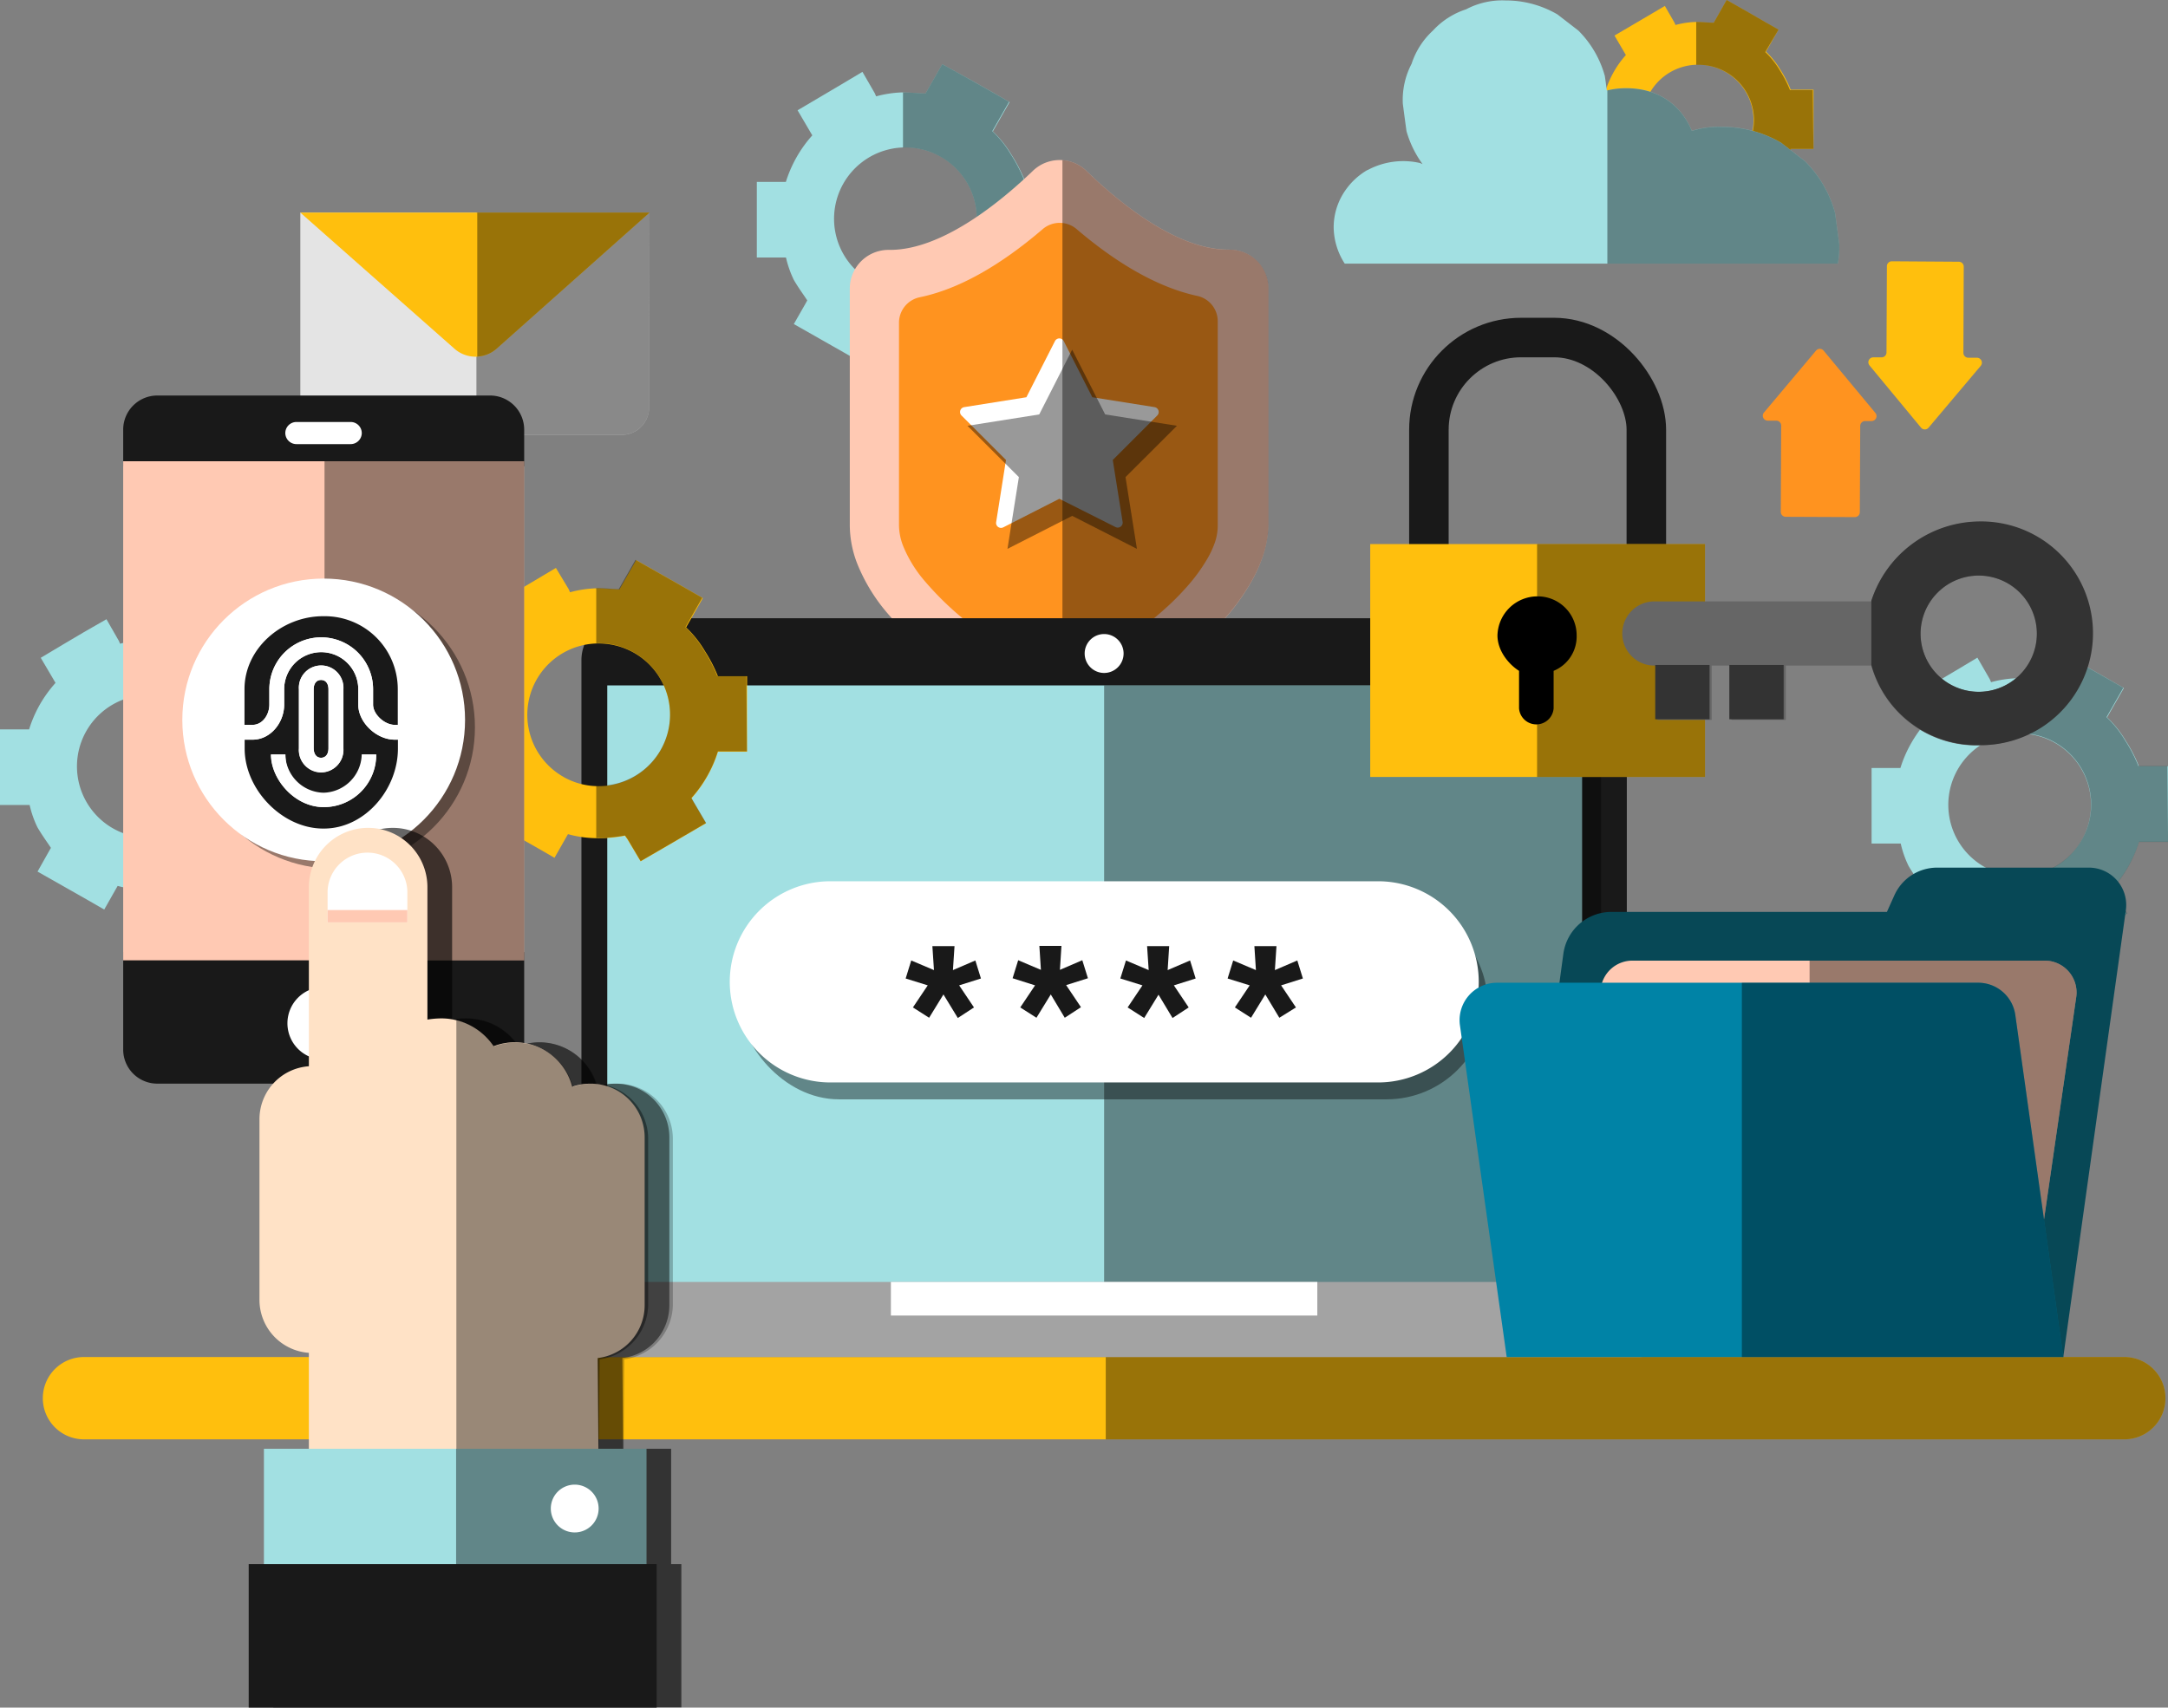 <svg xmlns="http://www.w3.org/2000/svg" viewBox="0 0 438.91 345.78"><rect x="0" y="0" width="438.91" height="345.78" fill="#808080" stroke="none"/><defs><style>.cls-1{isolation:isolate;}.cls-2{fill:#ffbf0d;}.cls-3{opacity:0.4;}.cls-17,.cls-3{mix-blend-mode:soft-light;}.cls-4{fill:#a2e0e2;}.cls-5{fill:#ffc9b3;}.cls-6{fill:#ff931f;}.cls-7{fill:#fff;}.cls-8{fill:#e4e4e4;}.cls-9{fill:#191919;}.cls-10{fill:#a3a3a3;}.cls-11{fill:none;stroke:#191919;stroke-miterlimit:10;stroke-width:8px;}.cls-12{fill:#666;}.cls-13{fill:#333;}.cls-14{fill:#074856;}.cls-15{fill:#0083a6;}.cls-16{fill:#d1d1d1;opacity:0.7;}.cls-17{opacity:0.6;}.cls-18{fill:#ffe2c6;}</style></defs><title>safety</title><g class="cls-1"><g id="Layer_2" data-name="Layer 2"><g id="BACKGROUND_1" data-name="BACKGROUND 1"><path class="cls-2" d="M358.37,37.47a19.64,19.64,0,0,0,4.16-7.32h.61l4,0,0-4,0-4,0-4-4,0h-.62a24.42,24.42,0,0,0-2.06-4,17.37,17.37,0,0,0-2.94-3.69l.3-.53L360.06,6l-2.7-1.53-3.45-2L349.56,0l-2.31,4.08-.31.53c-.93,0-2.39-.18-3.85-.16a17.71,17.71,0,0,0-3.89.61l-.2-.47L337.05,1.2l-3.39,2-3.4,2-3.41,2,2,3.42.31.53a18.89,18.89,0,0,0-2.47,3.44A19.58,19.58,0,0,0,325,18.52h-.61l-4,0,0,4,0,4,0,4,4,0h.62a16.26,16.26,0,0,0,1.24,3.53c.73,1.26,1.61,2.43,2.11,3.22l-.3.53-1.81,3.2,4.35,2.47,3.45,2,2.69,1.54,1.81-3.2.31-.53a17.38,17.38,0,0,0,4.67.64,22.08,22.08,0,0,0,4.31-.38l.4.58,2.06,3.45,3.44-2,3.43-2,3.42-2-2-3.41ZM338.23,34.1a11.23,11.23,0,1,1,15.31-4.22A11.24,11.24,0,0,1,338.23,34.1Z"/><path class="cls-3" d="M367.08,26.15,367,18.23l-4,0h-.62a24.42,24.42,0,0,0-2.06-4,17.37,17.37,0,0,0-2.94-3.69l.3-.53L360.06,6l-2.7-1.53-3.45-2L349.56,0l-2.31,4.08-.31.53c-.87,0-2.19-.16-3.54-.16v8.68a11.22,11.22,0,1,1,0,22.42v8.2h.22a22.08,22.08,0,0,0,4.31-.38l.4.58,2.06,3.45,3.44-2,3.43-2,3.42-2-2-3.41-.31-.53a19.64,19.64,0,0,0,4.16-7.32h.61l4,0Z"/><path class="cls-4" d="M202.1,61.21a25.48,25.48,0,0,0,5.35-9.42h.79l5.1,0,0-5.1,0-5.1,0-5.1-5.1,0h-.8a30.2,30.2,0,0,0-2.66-5.14,22.06,22.06,0,0,0-3.78-4.75l.39-.68,3-5.25-3.47-2-4.43-2.51L190.76,13l-3,5.25-.39.68c-1.21,0-3.08-.24-5-.21a22.86,22.86,0,0,0-5,.79l-.26-.61-2.51-4.35-4.36,2.6-4.38,2.59-4.39,2.59,2.58,4.4.4.68a25.07,25.07,0,0,0-3.18,4.42,25.39,25.39,0,0,0-2.17,5h-.78l-5.1,0,0,5.1,0,5.11,0,5.1,5.1,0h.8a21.08,21.08,0,0,0,1.59,4.54c.94,1.63,2.07,3.14,2.72,4.15l-.38.69-2.34,4.1,5.6,3.18,4.43,2.52,3.48,2,2.33-4.1.39-.69a22.46,22.46,0,0,0,6,.82,28.3,28.3,0,0,0,5.53-.49l.53.75L191.82,74l4.43-2.57,4.41-2.57,4.41-2.58-2.58-4.39Zm-25.93-4.34a14.45,14.45,0,1,1,19.7-5.43A14.46,14.46,0,0,1,176.17,56.87Z"/><path class="cls-3" d="M213.3,46.64l-.07-10.2-5.1,0h-.8a30.2,30.2,0,0,0-2.66-5.14,22.06,22.06,0,0,0-3.78-4.75l.39-.68,3-5.25-3.47-2-4.43-2.51L190.76,13l-3,5.25-.39.68c-1.12,0-2.82-.21-4.56-.21V29.88a14.27,14.27,0,0,1,7.61,1.86,14.44,14.44,0,0,1-7.61,27V69.29h.29a28.3,28.3,0,0,0,5.53-.49l.53.75L191.82,74l4.43-2.57,4.41-2.57,4.41-2.58-2.58-4.39-.39-.68a25.48,25.48,0,0,0,5.35-9.42h.79l5.1,0Z"/><path class="cls-4" d="M427.67,179.88a25.47,25.47,0,0,0,5.36-9.43h.78l5.1,0,0-5.1,0-5.1,0-5.1-5.1,0h-.79a29.83,29.83,0,0,0-2.66-5.14,21.82,21.82,0,0,0-3.78-4.75l.39-.69,3-5.25-3.47-2-4.44-2.52-5.59-3.18-3,5.25-.38.69c-1.21-.05-3.08-.24-5-.21a22.27,22.27,0,0,0-5,.79l-.26-.61-2.51-4.36-4.36,2.61-4.39,2.59L387.1,141l2.59,4.41.4.67a25.52,25.52,0,0,0-3.18,4.43,24.81,24.81,0,0,0-2.17,5H384l-5.1,0,0,5.1,0,5.1,0,5.1,5.1,0h.8a20.55,20.55,0,0,0,1.59,4.54c.94,1.62,2.07,3.13,2.72,4.15l-.39.68-2.33,4.11,5.6,3.18,4.43,2.52,3.47,2,2.34-4.11.38-.68a22.08,22.08,0,0,0,6,.81,26.87,26.87,0,0,0,5.54-.49l.52.76,2.64,4.43,4.43-2.56,4.42-2.57,4.4-2.58-2.57-4.4Zm-25.93-4.34a14.45,14.45,0,1,1,19.71-5.43A14.48,14.48,0,0,1,401.74,175.54Z"/><path class="cls-3" d="M438.88,165.31l-.08-10.2-5.1,0h-.79a29.83,29.83,0,0,0-2.66-5.14,21.82,21.82,0,0,0-3.78-4.75l.39-.69,3-5.25-3.47-2-4.44-2.52-5.59-3.18-3,5.25-.38.69c-1.13,0-2.82-.21-4.56-.21v11.17a14.27,14.27,0,0,1,7.61,1.86,14.44,14.44,0,0,1-7.61,27V188h.28a26.87,26.87,0,0,0,5.54-.49l.52.76,2.64,4.43,4.43-2.56,4.42-2.57,4.4-2.58-2.57-4.4-.4-.67a25.47,25.47,0,0,0,5.36-9.43h.78l5.1,0Z"/><path class="cls-4" d="M48.82,172.09a25.48,25.48,0,0,0,5.35-9.42H55l5.1,0,0-5.1,0-5.1,0-5.1-5.1,0h-.8a29.53,29.53,0,0,0-2.65-5.15,22.63,22.63,0,0,0-3.78-4.75l.39-.68,3-5.25-3.47-2-4.44-2.52-5.6-3.18-3,5.25-.39.68c-1.2,0-3.08-.23-4.95-.21a23.46,23.46,0,0,0-5,.79l-.26-.6-2.5-4.36L17,128l-4.38,2.59L8.25,133.2l2.59,4.4.4.68a25.88,25.88,0,0,0-3.19,4.42,25.43,25.43,0,0,0-2.16,5H5.1l-5.1,0,0,5.1,0,5.1,0,5.1,5.1,0H6a20.22,20.22,0,0,0,1.59,4.54c.94,1.62,2.06,3.13,2.72,4.15l-.39.68L7.6,176.49l5.59,3.17,4.44,2.52,3.47,2,2.33-4.11.39-.68a22.42,22.42,0,0,0,6,.81,27.71,27.71,0,0,0,5.54-.49l.52.76,2.64,4.43L43,182.32l4.42-2.58,4.4-2.57-2.58-4.4Zm-25.93-4.34a14.45,14.45,0,1,1,19.71-5.43A14.47,14.47,0,0,1,22.89,167.75Z"/><path class="cls-3" d="M60,157.53,60,147.33l-5.1,0h-.8a29.53,29.53,0,0,0-2.65-5.15,22.63,22.63,0,0,0-3.78-4.75l.39-.68,3-5.25-3.47-2-4.44-2.52-5.6-3.18-3,5.25-.39.68c-1.12,0-2.82-.2-4.56-.21v11.17a14.44,14.44,0,1,1,0,28.86v10.55h.29a27.71,27.71,0,0,0,5.54-.49l.52.76,2.64,4.43L43,182.32l4.42-2.58,4.4-2.57-2.58-4.4-.39-.68a25.48,25.48,0,0,0,5.35-9.42H55l5.1,0Z"/><path class="cls-2" d="M430.06,291.46H17a8.33,8.33,0,0,1-8.33-8.34h0A8.33,8.33,0,0,1,17,274.79H430.06a8.33,8.33,0,0,1,8.33,8.33h0A8.33,8.33,0,0,1,430.06,291.46Z"/><path class="cls-3" d="M223.86,274.79v16.67h206.2a8.33,8.33,0,0,0,8.33-8.34h0a8.33,8.33,0,0,0-8.33-8.33Z"/><path class="cls-5" d="M248.62,50.55c-10.46,0-22.07-9.54-28.68-15.95a7.8,7.8,0,0,0-10.84,0c-6.68,6.41-18.43,16-28.91,16h-.35a7.84,7.84,0,0,0-7.8,7.83v47.93a21.64,21.64,0,0,0,1.54,7.86,36,36,0,0,0,6,9.86,71.92,71.92,0,0,0,11,10.42,135.16,135.16,0,0,0,18,12c1.51.82,3.69,2.1,5.86,2.1s4.35-1.23,5.86-2.08a157.18,157.18,0,0,0,14.73-9.69,91.82,91.82,0,0,0,8.86-7.31c1.42-1.34,2.78-2.74,4-4.18a43.83,43.83,0,0,0,4.79-6.46,29.49,29.49,0,0,0,2.94-6.14,21.33,21.33,0,0,0,1.16-6.49V58.38a7.82,7.82,0,0,0-7.75-7.82Z"/><path class="cls-6" d="M213.34,137.66a122.24,122.24,0,0,1-16.62-11,62,62,0,0,1-9.46-8.94,25.86,25.86,0,0,1-4.39-7.09,11.83,11.83,0,0,1-.87-4.27v-41a5.27,5.27,0,0,1,4.17-5.16c7.72-1.59,16.06-6.21,24.91-13.79a5.28,5.28,0,0,1,6.9,0c6.9,5.89,15.49,11.6,24.44,13.52A5.25,5.25,0,0,1,246.53,65v41.18a10.74,10.74,0,0,1-.51,3.47,19.18,19.18,0,0,1-1.9,4,34.48,34.48,0,0,1-3.69,5c-1.09,1.24-2.23,2.43-3.39,3.53a82,82,0,0,1-7.88,6.5,149.08,149.08,0,0,1-13.75,9.06c-.38.22-.69.38-.93.51Z"/><path class="cls-7" d="M203.66,93.14l-9-9a1,1,0,0,1,.55-1.7l12.58-2,5.78-11.36a1,1,0,0,1,1.79,0l5.78,11.36,12.59,2a1,1,0,0,1,.55,1.7l-9,9,2,12.59a1,1,0,0,1-1.44,1L214.46,101l-11.36,5.79a1,1,0,0,1-1.44-1Z"/><polygon class="cls-3" points="206.27 96.61 195.87 86.22 210.39 83.92 217.06 70.81 223.74 83.92 238.27 86.22 227.86 96.61 230.17 111.14 217.07 104.46 203.96 111.14 206.27 96.61"/><path class="cls-3" d="M249.09,50.56h-.47c-10.46,0-22.07-9.54-28.68-15.95a7.83,7.83,0,0,0-4.85-2.18V148.47a14.37,14.37,0,0,0,5.23-2,157.18,157.18,0,0,0,14.73-9.69,91.82,91.82,0,0,0,8.86-7.31c1.42-1.34,2.78-2.74,4-4.18a43.83,43.83,0,0,0,4.79-6.46,29.49,29.49,0,0,0,2.94-6.14,21.33,21.33,0,0,0,1.16-6.49V58.38A7.82,7.82,0,0,0,249.09,50.56Z"/><path class="cls-2" d="M378.48,74,388.91,86.6a1,1,0,0,0,1.53,0L401,74.08a1,1,0,0,0-.77-1.64h-1.74a1,1,0,0,1-1-1L397.56,54a1,1,0,0,0-1-1L383,52.91a1,1,0,0,0-1,1l-.08,17.45a1,1,0,0,1-1,1h-1.67A1,1,0,0,0,378.48,74Z"/><path class="cls-6" d="M360.6,86.2l-.08,17.45a1,1,0,0,0,1,1l14,.06a1,1,0,0,0,1-1l.08-17.45a1,1,0,0,1,1-1h1.3a1,1,0,0,0,.77-1.64L369.19,71a1,1,0,0,0-1.54,0L357.11,83.54a1,1,0,0,0,.76,1.64h1.73A1,1,0,0,1,360.6,86.2Z"/><path class="cls-8" d="M131.42,82.5l.08-39.45H60.8V82.49a5.57,5.57,0,0,0,5.56,5.57h59.5A5.56,5.56,0,0,0,131.42,82.5Z"/><path class="cls-3" d="M96.45,43.05v45h29.41a5.56,5.56,0,0,0,5.56-5.56l.08-39.45Z"/><path class="cls-2" d="M100.56,70.59,131.5,43.05H60.8L92,70.61A6.44,6.44,0,0,0,100.56,70.59Z"/><path class="cls-3" d="M96.62,43.05V72.2a6.37,6.37,0,0,0,3.94-1.61L131.5,43.05Z"/><path class="cls-9" d="M126.2,125.19H320.86a8.49,8.49,0,0,1,8.49,8.49V263.59a0,0,0,0,1,0,0H117.71a0,0,0,0,1,0,0V133.68A8.49,8.49,0,0,1,126.2,125.19Z"/><rect class="cls-4" x="122.94" y="138.79" width="197.36" height="124.8"/><rect class="cls-3" x="223.53" y="138.79" width="100.59" height="124.8"/><path class="cls-10" d="M331.86,274.79H115.2a7.6,7.6,0,0,1-7.6-7.6h0a7.6,7.6,0,0,1,7.6-7.6H331.86a7.6,7.6,0,0,1,7.6,7.6h0A7.6,7.6,0,0,1,331.86,274.79Z"/><rect class="cls-7" x="180.36" y="259.59" width="86.33" height="6.8"/><path class="cls-7" d="M227.47,132.33a3.94,3.94,0,1,1-3.94-3.94A3.94,3.94,0,0,1,227.47,132.33Z"/><rect class="cls-3" x="149.48" y="181.86" width="151.58" height="40.75" rx="20.37" ry="20.37"/><path class="cls-7" d="M279,219.19H168.11a20.37,20.37,0,0,1-20.37-20.37h0a20.37,20.37,0,0,1,20.37-20.37H279a20.37,20.37,0,0,1,20.37,20.37h0A20.37,20.37,0,0,1,279,219.19Z"/><path class="cls-9" d="M184.82,204l3-4.47-4.47-1.39,1.13-3.65,4.6,1.95-.32-4.85h4.48l-.32,4.85,4.54-1.95,1.13,3.65-4.41,1.39,3,4.47-3.27,2.14L191,201.37l-2.9,4.72Z"/><path class="cls-9" d="M206.55,204l3-4.47L205,198.09l1.13-3.65,4.6,1.95-.31-4.85h4.47l-.31,4.85,4.53-1.95,1.14,3.65-4.41,1.39,3,4.47-3.28,2.14-2.83-4.72-2.9,4.72Z"/><path class="cls-9" d="M228.29,204l3-4.47-4.48-1.39,1.14-3.65,4.6,1.95-.32-4.85h4.47l-.31,4.85,4.54-1.95,1.13,3.65-4.41,1.39,3,4.47-3.27,2.14-2.84-4.72-2.9,4.72Z"/><path class="cls-9" d="M250,204l3-4.47-4.47-1.39,1.13-3.65,4.6,1.95-.31-4.85h4.47l-.32,4.85,4.54-1.95,1.13,3.65-4.41,1.39,3,4.47L259,206.09l-2.84-4.72-2.89,4.72Z"/><rect class="cls-11" x="289.28" y="68.35" width="44.02" height="64.67" rx="18.67" ry="18.67"/><rect class="cls-2" x="277.4" y="110.17" width="67.78" height="47.16"/><rect class="cls-3" x="311.18" y="110.17" width="34" height="47.16"/><path d="M319.19,128.66a7.88,7.88,0,0,0-7.88-7.9,8.11,8.11,0,0,0-8.15,7.9c0,3.19,2.37,5.93,4.37,7.18v7.6a3.51,3.51,0,0,0,7,0v-7.6A7.51,7.51,0,0,0,319.19,128.66Z"/><path class="cls-12" d="M400.6,105.66a23.25,23.25,0,0,0-21.75,16.12H334.93a6.5,6.5,0,1,0,0,13h.6v11h11v-11h4v11h11v-11h17.32a22.07,22.07,0,0,0,21.75,16.16,22.64,22.64,0,1,0,0-45.28Zm0,34.43a11.77,11.77,0,1,1,11.76-11.76A11.78,11.78,0,0,1,400.6,140.09Z"/><rect class="cls-13" x="335.1" y="134.65" width="11" height="11"/><rect class="cls-13" x="350.1" y="134.65" width="11" height="11"/><path class="cls-13" d="M400.6,105.59a23.2,23.2,0,0,0-21.75,16.06v13a22.13,22.13,0,0,0,21.75,16.23,22.65,22.65,0,1,0,0-45.29Zm0,34.5a11.77,11.77,0,1,1,11.76-11.76A11.78,11.78,0,0,1,400.6,140.09Z"/><path class="cls-14" d="M422.88,175.69h-30.7a9.49,9.49,0,0,0-8.64,5.55L382,184.66H326.22a9.81,9.81,0,0,0-9.72,8.49l-9.13,67.21,110.34,14.43,12.67-90.51A7.56,7.56,0,0,0,422.88,175.69Z"/><path class="cls-5" d="M324.09,200.06l-9.54,65.79h96.52l9.26-63.94a6.46,6.46,0,0,0-6.39-7.39H330.48A6.46,6.46,0,0,0,324.09,200.06Z"/><path class="cls-3" d="M413.94,194.52H366.35v71.33h44.72l9.26-63.94A6.46,6.46,0,0,0,413.94,194.52Z"/><path class="cls-15" d="M400.46,199h-97.4a7.57,7.57,0,0,0-7.5,8.59l9.47,67.2H417.71L408,205.55A7.58,7.58,0,0,0,400.46,199Z"/><path class="cls-3" d="M352.64,274.79h65.07L408,205.55a7.58,7.58,0,0,0-7.5-6.55H352.64Z"/><path class="cls-4" d="M372.07,53.38a18.77,18.77,0,0,0,.28-4l-.85-6.3a23.55,23.55,0,0,0-6.09-10.45l-4.8-3.71a23.55,23.55,0,0,0-11.95-3.23,17.94,17.94,0,0,0-6.15.81c-2-4.88-6.43-8.65-13.3-8.65a16.11,16.11,0,0,0-3.91.47c-.13-1-.26-1.95-.4-2.93a20.77,20.77,0,0,0-5.36-9.2l-4.22-3.26A20.69,20.69,0,0,0,304.8.09a15.68,15.68,0,0,0-8,1.8,15.68,15.68,0,0,0-6.71,4.31,15.68,15.68,0,0,0-4.31,6.71A15.75,15.75,0,0,0,284,21q.36,2.76.74,5.54A21,21,0,0,0,288,33.23l-.52-.22A15.22,15.22,0,0,0,277,34.37l-.28.12a14,14,0,0,0-4.89,4.89A13.06,13.06,0,0,0,270,46.1a13.82,13.82,0,0,0,2.24,7.28Z"/><path class="cls-3" d="M371.5,43.09a23.55,23.55,0,0,0-6.09-10.45l-4.8-3.71a23.55,23.55,0,0,0-11.95-3.23,17.94,17.94,0,0,0-6.15.81c-2-4.88-6.43-8.65-13.3-8.65a16.37,16.37,0,0,0-3.8.44V53.38h46.66a18.77,18.77,0,0,0,.28-4Z"/><path class="cls-2" d="M140,161.65a25.48,25.48,0,0,0,5.35-9.42h.79l5.1,0,0-5.1,0-5.1,0-5.1-5.1,0h-.8a30.57,30.57,0,0,0-2.66-5.14,22.06,22.06,0,0,0-3.78-4.75l.39-.68,3-5.25-3.47-2-4.43-2.51-5.6-3.18-3,5.25-.39.68c-1.21,0-3.08-.24-5-.21a22.86,22.86,0,0,0-5,.79l-.26-.61L112.54,115l-4.36,2.6-4.38,2.59-4.39,2.59,2.58,4.4.4.68a25.07,25.07,0,0,0-3.18,4.42,25.39,25.39,0,0,0-2.17,5h-.78l-5.1,0,0,5.11,0,5.1,0,5.1,5.1,0h.8a20.58,20.58,0,0,0,1.6,4.54c.94,1.63,2.06,3.14,2.71,4.15l-.38.69L98.75,166l5.6,3.18,4.44,2.52,3.47,2,2.33-4.1.39-.69a22.46,22.46,0,0,0,6,.82,28.3,28.3,0,0,0,5.53-.49l.53.75,2.64,4.44,4.43-2.57,4.41-2.57,4.41-2.58-2.58-4.39Zm-25.93-4.34a14.45,14.45,0,1,1,19.7-5.43A14.46,14.46,0,0,1,114.05,157.31Z"/><path class="cls-3" d="M151.18,147.08l-.07-10.2-5.1,0h-.8a30.57,30.57,0,0,0-2.66-5.14,22.06,22.06,0,0,0-3.78-4.75l.39-.68,3-5.25-3.47-2-4.43-2.51-5.6-3.18-3,5.25-.39.68c-1.12,0-2.82-.21-4.56-.21v11.17a14.27,14.27,0,0,1,7.61,1.86,14.44,14.44,0,0,1-7.61,27v10.55H121a28.3,28.3,0,0,0,5.53-.49l.53.75,2.64,4.44,4.43-2.57,4.41-2.57,4.41-2.58-2.58-4.39-.39-.68a25.48,25.48,0,0,0,5.35-9.42h.79l5.1,0Z"/><path class="cls-9" d="M24.94,192.78v19.75a6.9,6.9,0,0,0,6.91,6.9H99.21a6.9,6.9,0,0,0,6.91-6.9V192.78Z"/><path class="cls-9" d="M106.12,94.44V87a6.91,6.91,0,0,0-6.91-6.91H31.85A6.91,6.91,0,0,0,24.94,87v7.41Z"/><rect class="cls-5" x="24.94" y="93.4" width="81.18" height="101.06"/><rect class="cls-3" x="65.7" y="93.4" width="40.42" height="101.06"/><path class="cls-7" d="M72.87,207.21a7.34,7.34,0,1,1-7.34-7.34A7.34,7.34,0,0,1,72.87,207.21Z"/><path class="cls-16" d="M65.53,199.87a7.34,7.34,0,0,1,0,14.68"/><path class="cls-7" d="M71,89.93H60a2.25,2.25,0,0,1-2.24-2.24h0A2.25,2.25,0,0,1,60,85.45H71a2.25,2.25,0,0,1,2.24,2.24h0A2.25,2.25,0,0,1,71,89.93Z"/><circle class="cls-3" cx="67.53" cy="147.27" r="28.62"/><circle class="cls-7" cx="65.53" cy="145.78" r="28.62"/><path class="cls-9" d="M54.53,142.68v-3.12a10.5,10.5,0,1,1,21,0v3.12c0,2,2.34,4.1,4.37,4.1h.63v-7.23a14.77,14.77,0,0,0-15-14.77h-.13c-8.3,0-15.9,6.48-15.9,14.77v7.23h1.61C53.18,146.78,54.53,144.72,54.53,142.68Z"/><path class="cls-9" d="M72.53,142.68v-3.12a7.5,7.5,0,1,0-15,0v3.12c0,3.64-2.75,7.1-6.39,7.1H49.53v1.8c0,8.29,7.6,16.2,15.9,16.2h.13c8.29,0,15-7.91,15-16.2v-1.8H79.9C76.23,149.78,72.53,146.32,72.53,142.68Zm-12-3.12a4.51,4.51,0,1,1,9,0v12a4.51,4.51,0,1,1-9,0Zm5,23.87c-5.87,0-10.65-5.65-10.65-10.65h2.92a7.74,7.74,0,1,0,15.47,0h2.91A10.58,10.58,0,0,1,65.49,163.43Z"/><path class="cls-9" d="M65,153.45c1,0,1.5-.86,1.5-1.88v-12c0-1-.46-1.88-1.5-1.88s-1.5.86-1.5,1.88v12C63.53,152.59,64,153.45,65,153.45Z"/><path class="cls-7" d="M79.9,146.78c-2,0-4.37-2.09-4.37-4.1v-3.12a10.5,10.5,0,1,0-21,0v3.12c0,2-1.35,4.1-3.39,4.1H49.53v3h1.61c3.64,0,6.39-3.46,6.39-7.1v-3.12a7.5,7.5,0,1,1,15,0v3.12c0,3.64,3.7,7.1,7.37,7.1h.63v-3Z"/><path class="cls-7" d="M65.49,160.52a7.92,7.92,0,0,1-7.73-7.74H54.84c0,5,4.78,10.65,10.65,10.65a10.58,10.58,0,0,0,10.65-10.65H73.23A7.93,7.93,0,0,1,65.49,160.52Z"/><path class="cls-7" d="M65,156.43a4.56,4.56,0,0,0,4.5-4.86v-12a4.51,4.51,0,1,0-9,0v12A4.56,4.56,0,0,0,65,156.43Zm-1.5-16.87c0-1,.46-1.88,1.5-1.88s1.5.86,1.5,1.88v12c0,1-.46,1.88-1.5,1.88s-1.5-.86-1.5-1.88Z"/><g class="cls-17"><path d="M124.68,219.44a11.25,11.25,0,0,0-3.84.62,12,12,0,0,0-11.63-9,11.88,11.88,0,0,0-4.28.8,12.75,12.75,0,0,0-10.6-5.64,18.15,18.15,0,0,0-2.8.24V179.64a12,12,0,1,0-24,0v36.27a10.75,10.75,0,0,0-10,10.83V263.1a10.75,10.75,0,0,0,10,10.84v23.84h58.66L126,275a10.78,10.78,0,0,0,9.51-10.71V230.46A10.88,10.88,0,0,0,124.68,219.44Z"/><path class="cls-3" d="M125,219.44a12.25,12.25,0,0,0-4,.62,12.12,12.12,0,0,0-16-8.16,12.06,12.06,0,0,0-7.61-5.36v91.71h28.83l.16-23a11.3,11.3,0,0,0,9.84-10.94V230.46A11.16,11.16,0,0,0,125,219.44Z"/><path d="M87.47,186.78v-6.33a8.08,8.08,0,0,0-16.15,0v6.33Z"/><rect x="71.32" y="184.28" width="16.15" height="2.5"/><rect x="58.43" y="293.37" width="77.43" height="24.2"/><rect class="cls-3" x="97.34" y="293.37" width="38.53" height="24.2"/><rect x="55.35" y="316.73" width="82.59" height="29.05"/><path d="M116.51,305.47a4.84,4.84,0,1,1,4.84,4.84A4.84,4.84,0,0,1,116.51,305.47Z"/></g><path class="cls-18" d="M119.68,219.44a11.25,11.25,0,0,0-3.84.62,12,12,0,0,0-11.63-9,11.88,11.88,0,0,0-4.28.8,12.75,12.75,0,0,0-10.6-5.64,18.15,18.15,0,0,0-2.8.24V179.64a12,12,0,1,0-24,0v36.27a10.75,10.75,0,0,0-10,10.83V263.1a10.75,10.75,0,0,0,10,10.84v23.84h58.66L121,275a10.78,10.78,0,0,0,9.51-10.71V230.46A10.88,10.88,0,0,0,119.68,219.44Z"/><path class="cls-3" d="M120,219.44a12.25,12.25,0,0,0-4,.62,12.12,12.12,0,0,0-16-8.16,12.06,12.06,0,0,0-7.61-5.36v91.71h28.83l.16-23a11.3,11.3,0,0,0,9.84-10.94V230.46A11.16,11.16,0,0,0,120,219.44Z"/><path class="cls-7" d="M82.47,186.78v-6.33a8.08,8.08,0,0,0-16.15,0v6.33Z"/><rect class="cls-5" x="66.32" y="184.28" width="16.15" height="2.5"/><rect class="cls-4" x="53.43" y="293.37" width="77.43" height="24.2"/><rect class="cls-3" x="92.34" y="293.37" width="38.53" height="24.2"/><rect class="cls-9" x="50.35" y="316.73" width="82.59" height="29.05"/><path class="cls-7" d="M111.51,305.47a4.84,4.84,0,1,1,4.84,4.84A4.84,4.84,0,0,1,111.51,305.47Z"/></g></g></g></svg>